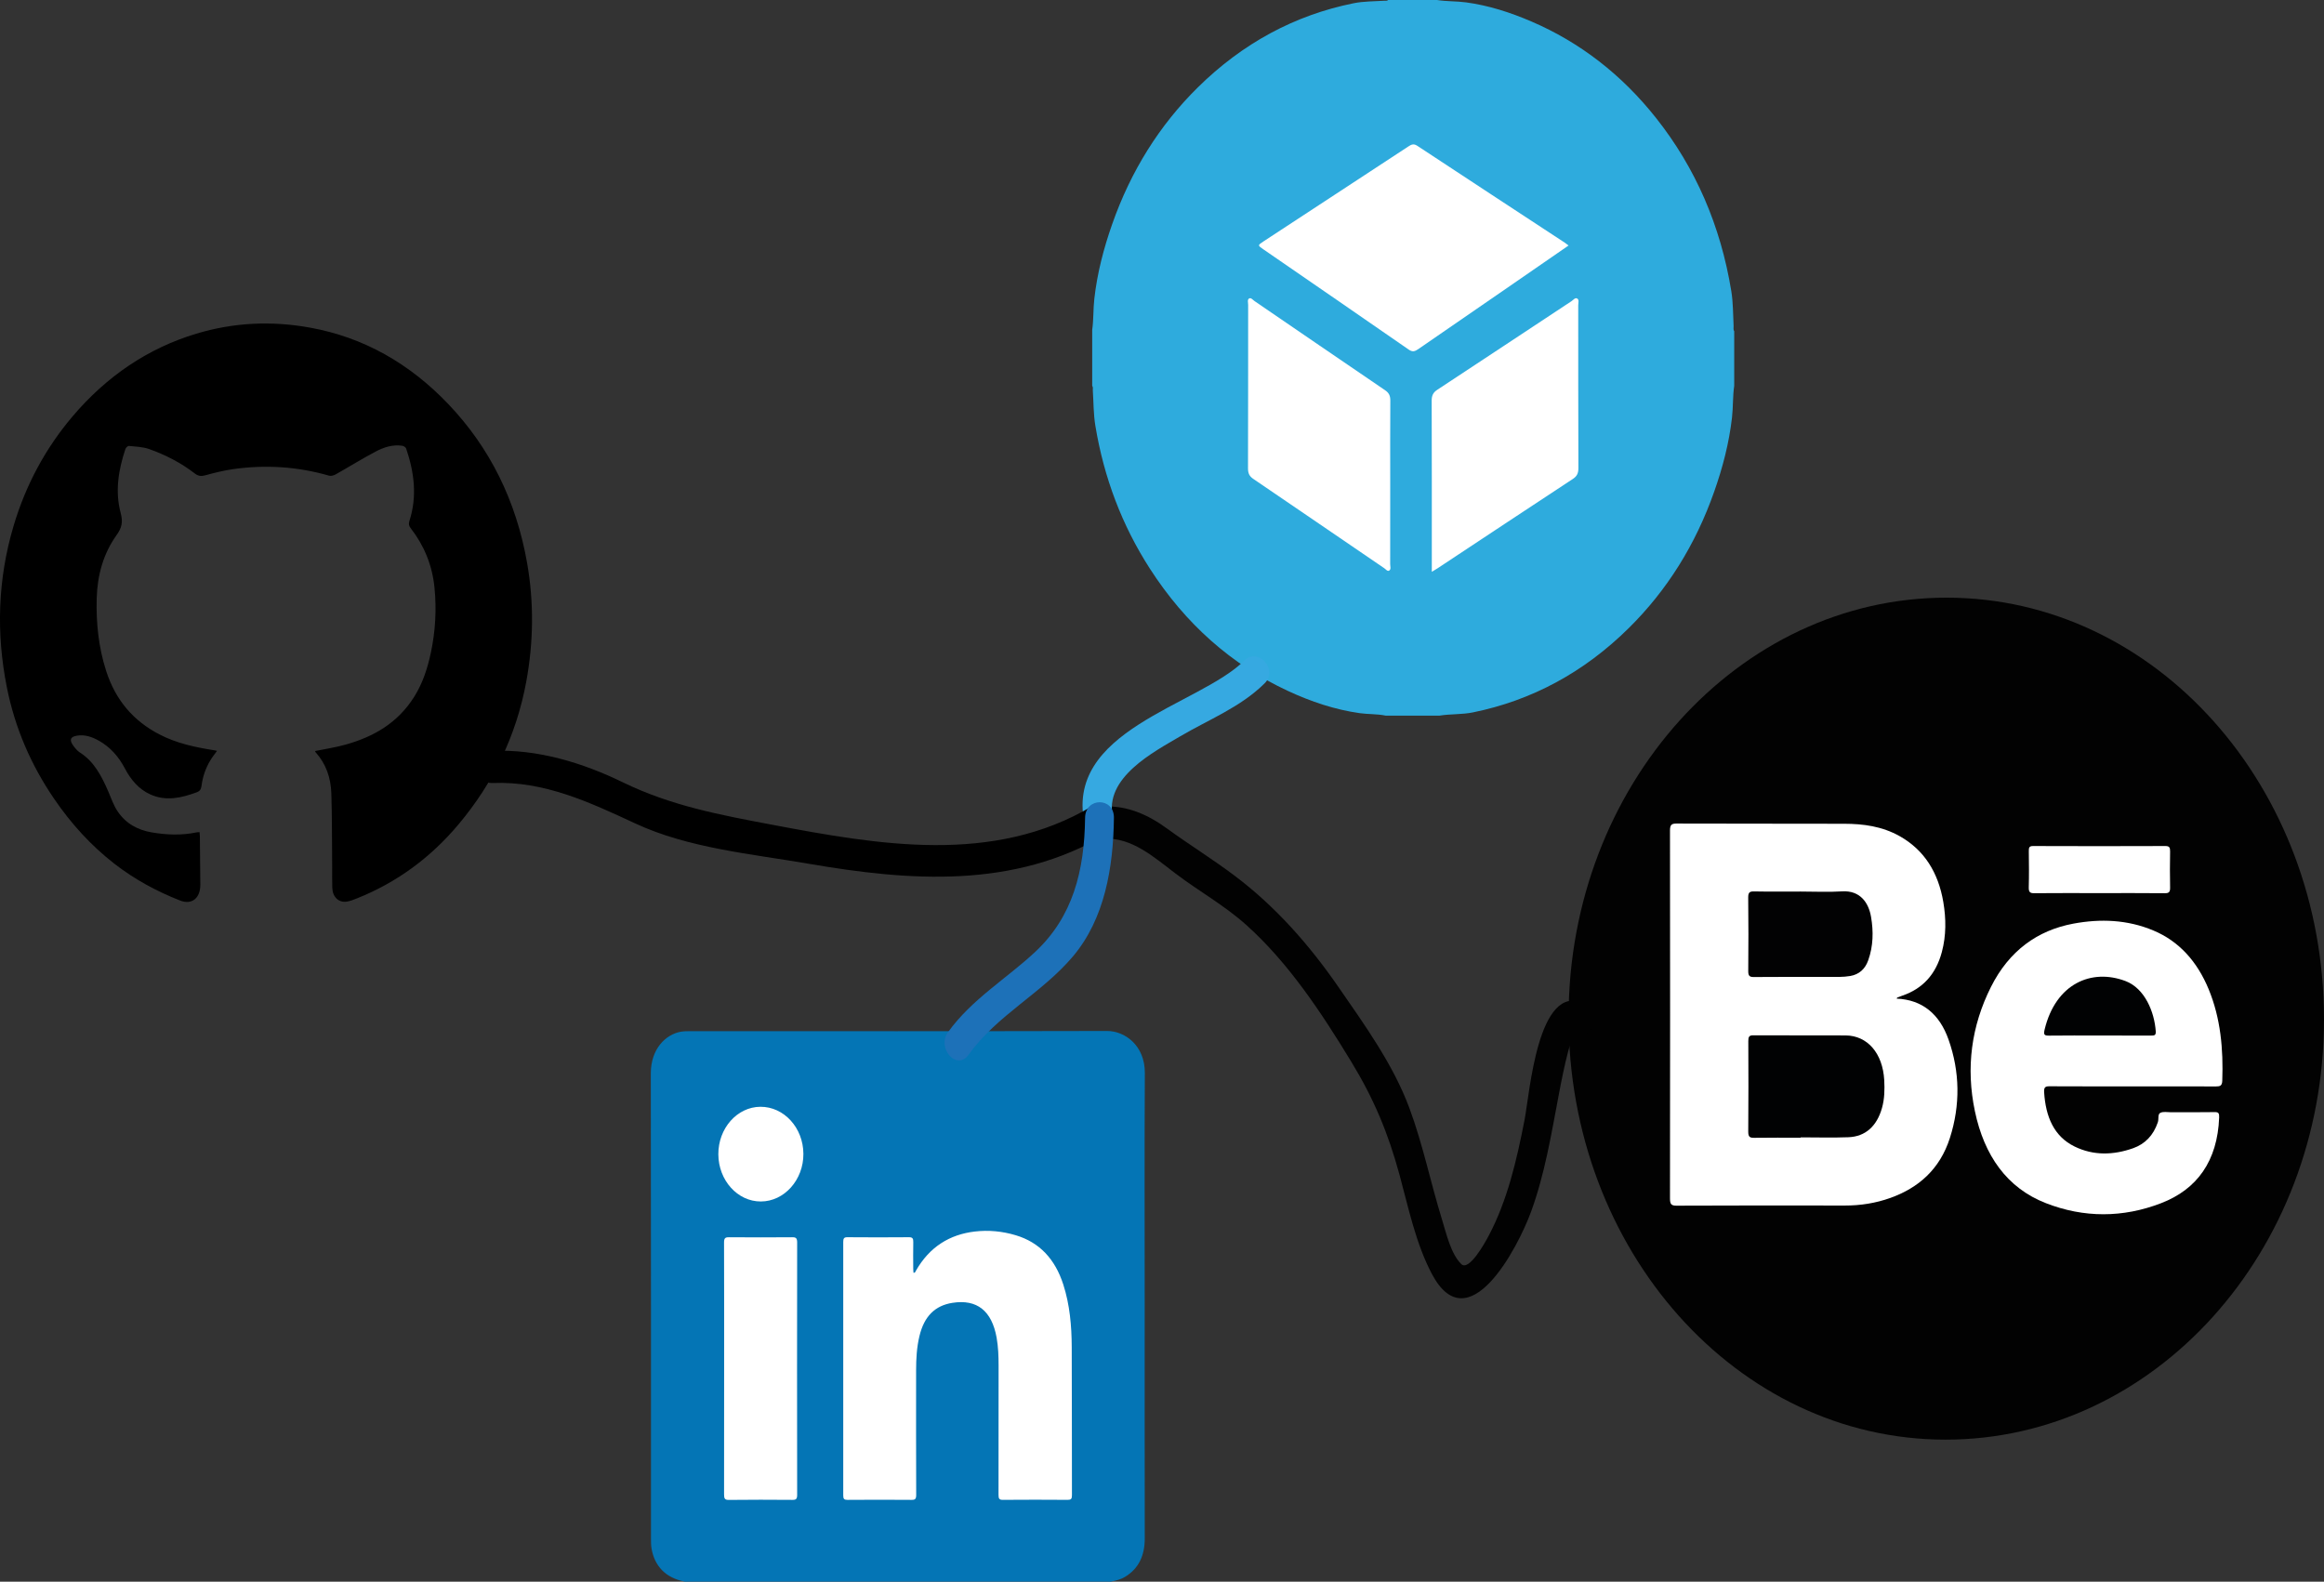<?xml version="1.0" encoding="utf-8"?>
<!-- Generator: Adobe Illustrator 16.0.0, SVG Export Plug-In . SVG Version: 6.00 Build 0)  -->
<!DOCTYPE svg PUBLIC "-//W3C//DTD SVG 1.1//EN" "http://www.w3.org/Graphics/SVG/1.1/DTD/svg11.dtd">
<svg version="1.1" id="Calque_1" xmlns="http://www.w3.org/2000/svg" xmlns:xlink="http://www.w3.org/1999/xlink" x="0px" y="0px"
	 width="109.134px" height="74.285px" viewBox="0 0 109.134 74.285" enable-background="new 0 0 109.134 74.285"
	 xml:space="preserve">
<rect x="0" y="0" width="109.134" height="74.285" fill="#333333" stroke="none"/>
<g>
	<defs>
		<rect id="SVGID_1_" width="109.134" height="74.285"/>
	</defs>
	<clipPath id="SVGID_2_">
		<use xlink:href="#SVGID_1_"  overflow="visible"/>
	</clipPath>
	<path clip-path="url(#SVGID_2_)" d="M14.794,35.273c0.486-0.101,0.972-0.17,1.443-0.304c1.286-0.363,2.432-0.997,3.218-2.251
		c0.392-0.624,0.623-1.331,0.779-2.067c0.213-1.007,0.272-2.026,0.169-3.057c-0.105-1.06-0.492-1.982-1.115-2.784
		c-0.087-0.113-0.107-0.2-0.062-0.343c0.373-1.155,0.226-2.287-0.153-3.402c-0.021-0.063-0.118-0.12-0.186-0.13
		c-0.442-0.067-0.86,0.069-1.247,0.273c-0.633,0.333-1.245,0.716-1.87,1.068c-0.094,0.053-0.223,0.092-0.319,0.063
		c-1.484-0.428-2.987-0.521-4.505-0.306c-0.445,0.063-0.886,0.174-1.322,0.294c-0.184,0.05-0.322,0.028-0.474-0.089
		c-0.661-0.509-1.387-0.879-2.148-1.149c-0.299-0.104-0.626-0.113-0.942-0.146c-0.054-0.006-0.148,0.079-0.17,0.144
		c-0.327,0.98-0.495,1.99-0.221,3.012c0.115,0.43,0.045,0.698-0.198,1.038c-0.612,0.856-0.898,1.864-0.929,2.96
		c-0.032,1.164,0.086,2.301,0.441,3.406c0.449,1.399,1.296,2.358,2.492,2.983c0.835,0.435,1.721,0.614,2.62,0.757
		c0.026,0.004,0.052,0.011,0.098,0.021c-0.109,0.151-0.218,0.284-0.308,0.433c-0.225,0.37-0.368,0.778-0.423,1.221
		c-0.019,0.151-0.081,0.24-0.216,0.29c-0.724,0.267-1.452,0.437-2.194,0.099c-0.525-0.239-0.903-0.676-1.185-1.213
		c-0.297-0.566-0.695-1.011-1.222-1.306c-0.321-0.18-0.658-0.297-1.023-0.239c-0.323,0.054-0.379,0.199-0.176,0.477
		c0.089,0.122,0.193,0.246,0.314,0.322c0.652,0.413,1.006,1.091,1.319,1.809c0.137,0.313,0.247,0.651,0.43,0.926
		c0.395,0.6,0.96,0.898,1.613,1.01c0.707,0.121,1.412,0.148,2.117-0.002c0.039-0.008,0.08-0.004,0.132-0.008
		c0.006,0.068,0.014,0.127,0.015,0.186c0.008,0.76,0.018,1.521,0.021,2.281c0.002,0.641-0.405,0.957-0.948,0.744
		c-1.092-0.428-2.125-0.984-3.078-1.721c-1.102-0.855-2.045-1.889-2.855-3.08c-1.065-1.565-1.822-3.295-2.204-5.214
		c-0.507-2.547-0.425-5.075,0.31-7.56c0.574-1.94,1.501-3.655,2.759-5.143c1.615-1.909,3.558-3.221,5.83-3.905
		c1.762-0.53,3.549-0.61,5.352-0.281c2.49,0.453,4.644,1.666,6.475,3.583c1.951,2.044,3.192,4.539,3.706,7.474
		c0.324,1.85,0.3,3.704-0.038,5.551c-0.472,2.578-1.57,4.791-3.172,6.705c-1.336,1.596-2.934,2.752-4.777,3.488
		c-0.159,0.064-0.322,0.131-0.488,0.154c-0.373,0.055-0.657-0.217-0.674-0.635c-0.013-0.328-0.004-0.654-0.006-0.98
		c-0.011-1.156-0.003-2.313-0.039-3.467c-0.023-0.733-0.254-1.396-0.734-1.927C14.813,35.321,14.808,35.299,14.794,35.273"/>
	<path clip-path="url(#SVGID_2_)" fill="#0475B5" d="M32.092,74.265c-0.826-0.172-1.354-0.709-1.495-1.533
		c-0.028-0.162-0.027-0.33-0.027-0.496c-0.002-7.273,0.005-14.547-0.008-21.82c-0.002-1.162,0.704-1.832,1.404-1.961
		c0.115-0.021,0.232-0.025,0.349-0.025c6.557,0,13.114,0.006,19.672-0.01c0.835-0.002,1.781,0.68,1.774,1.975
		c-0.02,3.59-0.007,7.18-0.007,10.768c0,3.691-0.004,7.383,0.003,11.074c0.002,0.811-0.276,1.422-0.918,1.816
		c-0.19,0.117-0.398,0.17-0.609,0.213c-0.068,0.029-0.14,0.016-0.211,0.016c-6.572,0-13.144,0-19.716,0
		C32.233,74.281,32.162,74.296,32.092,74.265"/>
	<path clip-path="url(#SVGID_2_)" fill="#FFFFFF" d="M42.898,59.777c0.083,0.006,0.089-0.055,0.111-0.094
		c0.644-1.131,1.593-1.705,2.763-1.844c0.648-0.076,1.293-0.016,1.926,0.174c1.113,0.332,1.848,1.115,2.234,2.316
		c0.306,0.951,0.392,1.941,0.396,2.941c0.01,2.318,0.004,4.635,0.01,6.953c0,0.174-0.045,0.217-0.197,0.217
		c-1.017-0.008-2.034-0.008-3.051,0c-0.17,0.002-0.2-0.064-0.2-0.234c0.005-2.023,0.003-4.045,0.003-6.066
		c0-0.441-0.015-0.881-0.092-1.316c-0.226-1.266-0.924-1.816-2.072-1.637c-0.826,0.129-1.33,0.635-1.552,1.559
		c-0.127,0.525-0.157,1.066-0.157,1.609c-0.001,1.949-0.004,3.898,0.004,5.85c0,0.193-0.048,0.238-0.217,0.236
		c-1.004-0.008-2.009-0.008-3.013,0c-0.153,0-0.197-0.045-0.196-0.217c0.004-3.965,0.004-7.93,0-11.893
		c0-0.164,0.032-0.227,0.192-0.225c0.965,0.008,1.931,0.008,2.896,0c0.168-0.002,0.206,0.063,0.201,0.236
		c-0.01,0.41-0.003,0.822-0.002,1.234C42.885,59.646,42.893,59.712,42.898,59.777"/>
	<path clip-path="url(#SVGID_2_)" fill="#FFFFFF" d="M34.005,64.271c0-1.973,0.003-3.943-0.004-5.916
		c-0.001-0.203,0.054-0.25,0.228-0.248c0.991,0.008,1.983,0.008,2.974,0c0.171-0.002,0.231,0.039,0.231,0.246
		c-0.006,3.951-0.006,7.9,0,11.852c0,0.195-0.053,0.238-0.22,0.236c-0.997-0.008-1.995-0.01-2.993,0.002
		c-0.188,0.002-0.22-0.07-0.219-0.258C34.007,68.212,34.005,66.242,34.005,64.271"/>
	<path clip-path="url(#SVGID_2_)" fill="#FFFFFF" d="M35.729,56.427c-1.093,0.004-1.989-0.99-1.996-2.213
		c-0.007-1.223,0.883-2.229,1.976-2.234c1.107-0.006,2.012,0.986,2.018,2.211C37.734,55.412,36.83,56.425,35.729,56.427"/>
	<path clip-path="url(#SVGID_2_)" fill="#2EABDD" d="M81.438,15.557v2.561c-0.073,0.494-0.047,0.997-0.104,1.492
		c-0.136,1.198-0.438,2.348-0.833,3.471c-0.877,2.5-2.219,4.644-4.017,6.419c-2.101,2.076-4.548,3.394-7.313,3.957
		c-0.517,0.105-1.049,0.069-1.57,0.152h-2.532c-0.404-0.083-0.815-0.059-1.222-0.116c-1.164-0.166-2.277-0.538-3.358-1.04
		c-2.654-1.231-4.821-3.149-6.496-5.754c-1.3-2.021-2.151-4.255-2.555-6.7c-0.091-0.547-0.083-1.107-0.12-1.661
		c-0.005-0.074,0.022-0.153-0.029-0.22v-2.626c0.07-0.483,0.044-0.976,0.1-1.46c0.136-1.209,0.44-2.369,0.838-3.503
		c0.877-2.5,2.22-4.645,4.017-6.419c2.102-2.075,4.547-3.396,7.313-3.956c0.48-0.098,0.975-0.088,1.463-0.12
		C65.073,0.029,65.135,0.05,65.186,0h2.297c0.453,0.073,0.914,0.05,1.367,0.112c1.057,0.144,2.07,0.47,3.062,0.896
		c2.285,0.982,4.245,2.498,5.86,4.539c1.851,2.338,3.029,5.056,3.529,8.127c0.088,0.536,0.08,1.086,0.108,1.63
		C81.414,15.389,81.385,15.479,81.438,15.557"/>
	<path clip-path="url(#SVGID_2_)" fill="#FFFFFF" d="M73.659,11.53c-0.884,0.609-1.731,1.197-2.58,1.781
		c-1.493,1.028-2.987,2.054-4.479,3.086c-0.154,0.106-0.27,0.146-0.446,0.022c-2.272-1.576-4.552-3.141-6.827-4.709
		c-0.273-0.188-0.271-0.188,0.003-0.37c2.267-1.483,4.531-2.967,6.795-4.454c0.142-0.093,0.251-0.155,0.425-0.042
		c2.311,1.526,4.629,3.042,6.943,4.561C73.533,11.433,73.573,11.465,73.659,11.53"/>
	<path clip-path="url(#SVGID_2_)" fill="#FFFFFF" d="M67.237,26.854V26.47c0-2.548,0.003-5.097-0.006-7.645
		c-0.001-0.253,0.071-0.394,0.265-0.52c2.103-1.383,4.2-2.774,6.303-4.162c0.086-0.057,0.176-0.19,0.278-0.115
		c0.082,0.059,0.036,0.204,0.036,0.31c0.002,2.549-0.002,5.097,0.008,7.646c0,0.254-0.074,0.388-0.269,0.515
		c-2.104,1.381-4.203,2.775-6.304,4.164C67.467,26.718,67.381,26.767,67.237,26.854"/>
	<path clip-path="url(#SVGID_2_)" fill="#FFFFFF" d="M65.284,22.657c0,1.279,0.001,2.56-0.002,3.839
		c0,0.103,0.052,0.242-0.047,0.301c-0.081,0.05-0.158-0.061-0.229-0.11c-2.051-1.397-4.098-2.801-6.149-4.194
		c-0.181-0.122-0.251-0.256-0.251-0.495c0.008-2.56,0.005-5.119,0.007-7.679c0-0.104-0.049-0.25,0.048-0.303
		c0.09-0.047,0.174,0.072,0.256,0.127c2.04,1.394,4.077,2.791,6.121,4.18c0.184,0.124,0.254,0.259,0.251,0.496
		C65.279,20.097,65.284,21.377,65.284,22.657"/>
	<path clip-path="url(#SVGID_2_)" fill="#020202" d="M91.417,28.069c9.798,0.003,17.724,8.872,17.717,19.825
		c-0.008,10.896-7.973,19.727-17.786,19.719c-9.787-0.01-17.701-8.895-17.688-19.859C73.672,36.896,81.639,28.065,91.417,28.069"/>
	<path clip-path="url(#SVGID_2_)" fill="#FFFFFF" d="M89.066,46.9c1.199,0.053,2.012,0.719,2.436,1.922
		c0.537,1.518,0.557,3.078,0.066,4.617c-0.474,1.486-1.488,2.352-2.798,2.822c-0.694,0.248-1.411,0.359-2.143,0.357
		c-2.636-0.004-5.272-0.006-7.907,0.006c-0.248,0-0.298-0.082-0.298-0.344c0.007-5.756,0.008-11.514,0-17.27
		c-0.001-0.277,0.075-0.332,0.308-0.332c2.625,0.01,5.252,0.002,7.877,0.01c0.897,0.002,1.773,0.119,2.594,0.578
		c1.16,0.65,1.821,1.707,2.057,3.104c0.131,0.779,0.138,1.564-0.069,2.34c-0.282,1.059-0.911,1.725-1.848,2.047
		c-0.083,0.029-0.164,0.061-0.246,0.092C89.088,46.851,89.086,46.865,89.066,46.9"/>
	<path clip-path="url(#SVGID_2_)" fill="#FFFFFF" d="M100.14,51.021c-1.298,0-2.597,0.004-3.896-0.004
		c-0.199-0.002-0.267,0.047-0.252,0.285c0.072,1.135,0.453,2.066,1.428,2.543c0.896,0.439,1.832,0.406,2.754,0.08
		c0.552-0.197,0.949-0.598,1.158-1.221c0.052-0.15-0.015-0.377,0.115-0.439c0.139-0.07,0.322-0.029,0.486-0.029
		c0.688-0.002,1.376,0.006,2.063-0.006c0.182-0.004,0.223,0.047,0.215,0.252c-0.079,2.043-1.033,3.373-2.726,4.025
		c-1.792,0.691-3.624,0.697-5.413-0.002c-1.83-0.713-2.894-2.24-3.33-4.311c-0.433-2.049-0.168-4.01,0.754-5.846
		c0.85-1.691,2.176-2.656,3.875-2.971c1.267-0.234,2.528-0.189,3.748,0.322c1.217,0.508,2.063,1.465,2.599,2.76
		c0.563,1.363,0.692,2.814,0.639,4.299c-0.008,0.244-0.114,0.266-0.293,0.266C102.756,51.019,101.447,51.021,100.14,51.021"/>
	<path clip-path="url(#SVGID_2_)" fill="#FFFFFF" d="M98.579,41.945c-1.017,0-2.034-0.006-3.051,0.004
		c-0.202,0.004-0.265-0.055-0.258-0.285c0.015-0.559,0.009-1.121,0.002-1.684c-0.002-0.164,0.013-0.246,0.196-0.246
		c2.072,0.008,4.146,0.008,6.218,0c0.19,0,0.224,0.074,0.221,0.262c-0.01,0.563-0.012,1.123,0,1.686
		c0.005,0.217-0.06,0.27-0.248,0.268C100.633,41.939,99.606,41.945,98.579,41.945"/>
	<path clip-path="url(#SVGID_2_)" fill="#010203" d="M84.561,53.433c-0.727,0-1.453-0.008-2.181,0.004
		c-0.205,0.004-0.285-0.037-0.283-0.295c0.013-1.416,0.009-2.83,0.003-4.246c-0.001-0.203,0.038-0.275,0.239-0.273
		c1.444,0.01,2.888-0.002,4.332,0.006c1.026,0.008,1.741,0.838,1.812,2.098c0.023,0.441,0.016,0.883-0.107,1.314
		c-0.241,0.848-0.773,1.338-1.576,1.369c-0.746,0.029-1.492,0.006-2.238,0.006V53.433z"/>
	<path clip-path="url(#SVGID_2_)" fill="#020203" d="M84.561,41.871c0.648,0,1.3,0.033,1.947-0.008
		c0.844-0.051,1.242,0.533,1.355,1.195c0.119,0.688,0.104,1.375-0.13,2.037c-0.149,0.424-0.435,0.67-0.844,0.742
		c-0.339,0.059-0.677,0.043-1.015,0.043c-1.174,0.002-2.347-0.006-3.519,0.006c-0.207,0.002-0.26-0.066-0.258-0.291
		c0.01-1.145,0.013-2.289-0.002-3.436c-0.003-0.26,0.079-0.297,0.284-0.293C83.106,41.88,83.834,41.871,84.561,41.871"/>
	<path clip-path="url(#SVGID_2_)" fill="#010203" d="M98.592,48.634c-0.793,0-1.588-0.008-2.379,0.004
		c-0.226,0.004-0.254-0.059-0.197-0.293c0.52-2.145,2.197-2.875,3.797-2.27c0.91,0.346,1.359,1.459,1.42,2.359
		c0.013,0.195-0.071,0.201-0.204,0.201C100.217,48.632,99.403,48.634,98.592,48.634"/>
	<path clip-path="url(#SVGID_2_)" fill="#020202" d="M51.852,39.388c1.29-0.059,2.31,0.844,3.324,1.617
		c1.115,0.85,2.306,1.498,3.366,2.451c1.972,1.773,3.507,4.094,4.917,6.414c1.047,1.719,1.725,3.326,2.264,5.313
		c0.422,1.559,0.766,3.221,1.512,4.637c1.705,3.234,4.031-1.18,4.67-2.93c0.632-1.736,0.943-3.609,1.287-5.436
		c0.131-0.693,0.267-1.385,0.445-2.064c0.065-0.246,0.145-0.482,0.25-0.713c0.129-0.277,0.01-0.162,0.127-0.109
		c0.813,0.361,1.16-1.1,0.36-1.455c-2.161-0.963-2.539,4.23-2.782,5.484c-0.367,1.885-0.804,3.785-1.693,5.457
		c-0.144,0.271-0.912,1.676-1.279,1.313c-0.488-0.482-0.697-1.42-0.9-2.078c-0.537-1.736-0.9-3.533-1.531-5.236
		c-0.76-2.057-2.119-3.936-3.328-5.686c-1.391-2.016-2.983-3.809-4.877-5.234c-1.029-0.777-2.128-1.455-3.172-2.215
		c-0.902-0.658-1.872-1.088-2.958-1.039C50.982,37.917,50.978,39.427,51.852,39.388"/>
	<path clip-path="url(#SVGID_2_)" fill="#36A9E1" d="M52.268,38.414c-0.459-1.891,1.951-3.12,3.139-3.824
		c1.325-0.783,2.848-1.373,3.981-2.499c0.653-0.648-0.308-1.712-0.957-1.066c-2.146,2.131-8.567,3.262-7.47,7.79
		C51.19,39.753,52.496,39.355,52.268,38.414"/>
	<path clip-path="url(#SVGID_2_)" d="M51.291,37.859c-4.653,2.773-10.046,1.816-15.01,0.879c-2.448-0.463-4.749-0.885-7.031-1.996
		c-1.91-0.931-4.024-1.564-6.12-1.477c-0.871,0.036-0.874,1.545,0,1.51c2.403-0.101,4.527,0.886,6.697,1.896
		c2.512,1.17,5.471,1.432,8.148,1.895c4.726,0.813,9.637,1.197,13.999-1.404C52.745,38.703,52.061,37.4,51.291,37.859"/>
	<path clip-path="url(#SVGID_2_)" fill="#1D71B8" d="M50.955,38.408c-0.029,2.49-0.575,4.646-2.342,6.297
		c-1.354,1.266-2.974,2.215-4.095,3.771c-0.541,0.752,0.411,1.826,0.958,1.068c1.357-1.885,3.437-2.883,4.913-4.631
		c1.487-1.764,1.893-4.172,1.92-6.506C52.321,37.433,50.966,37.433,50.955,38.408"/>
</g>
</svg>
